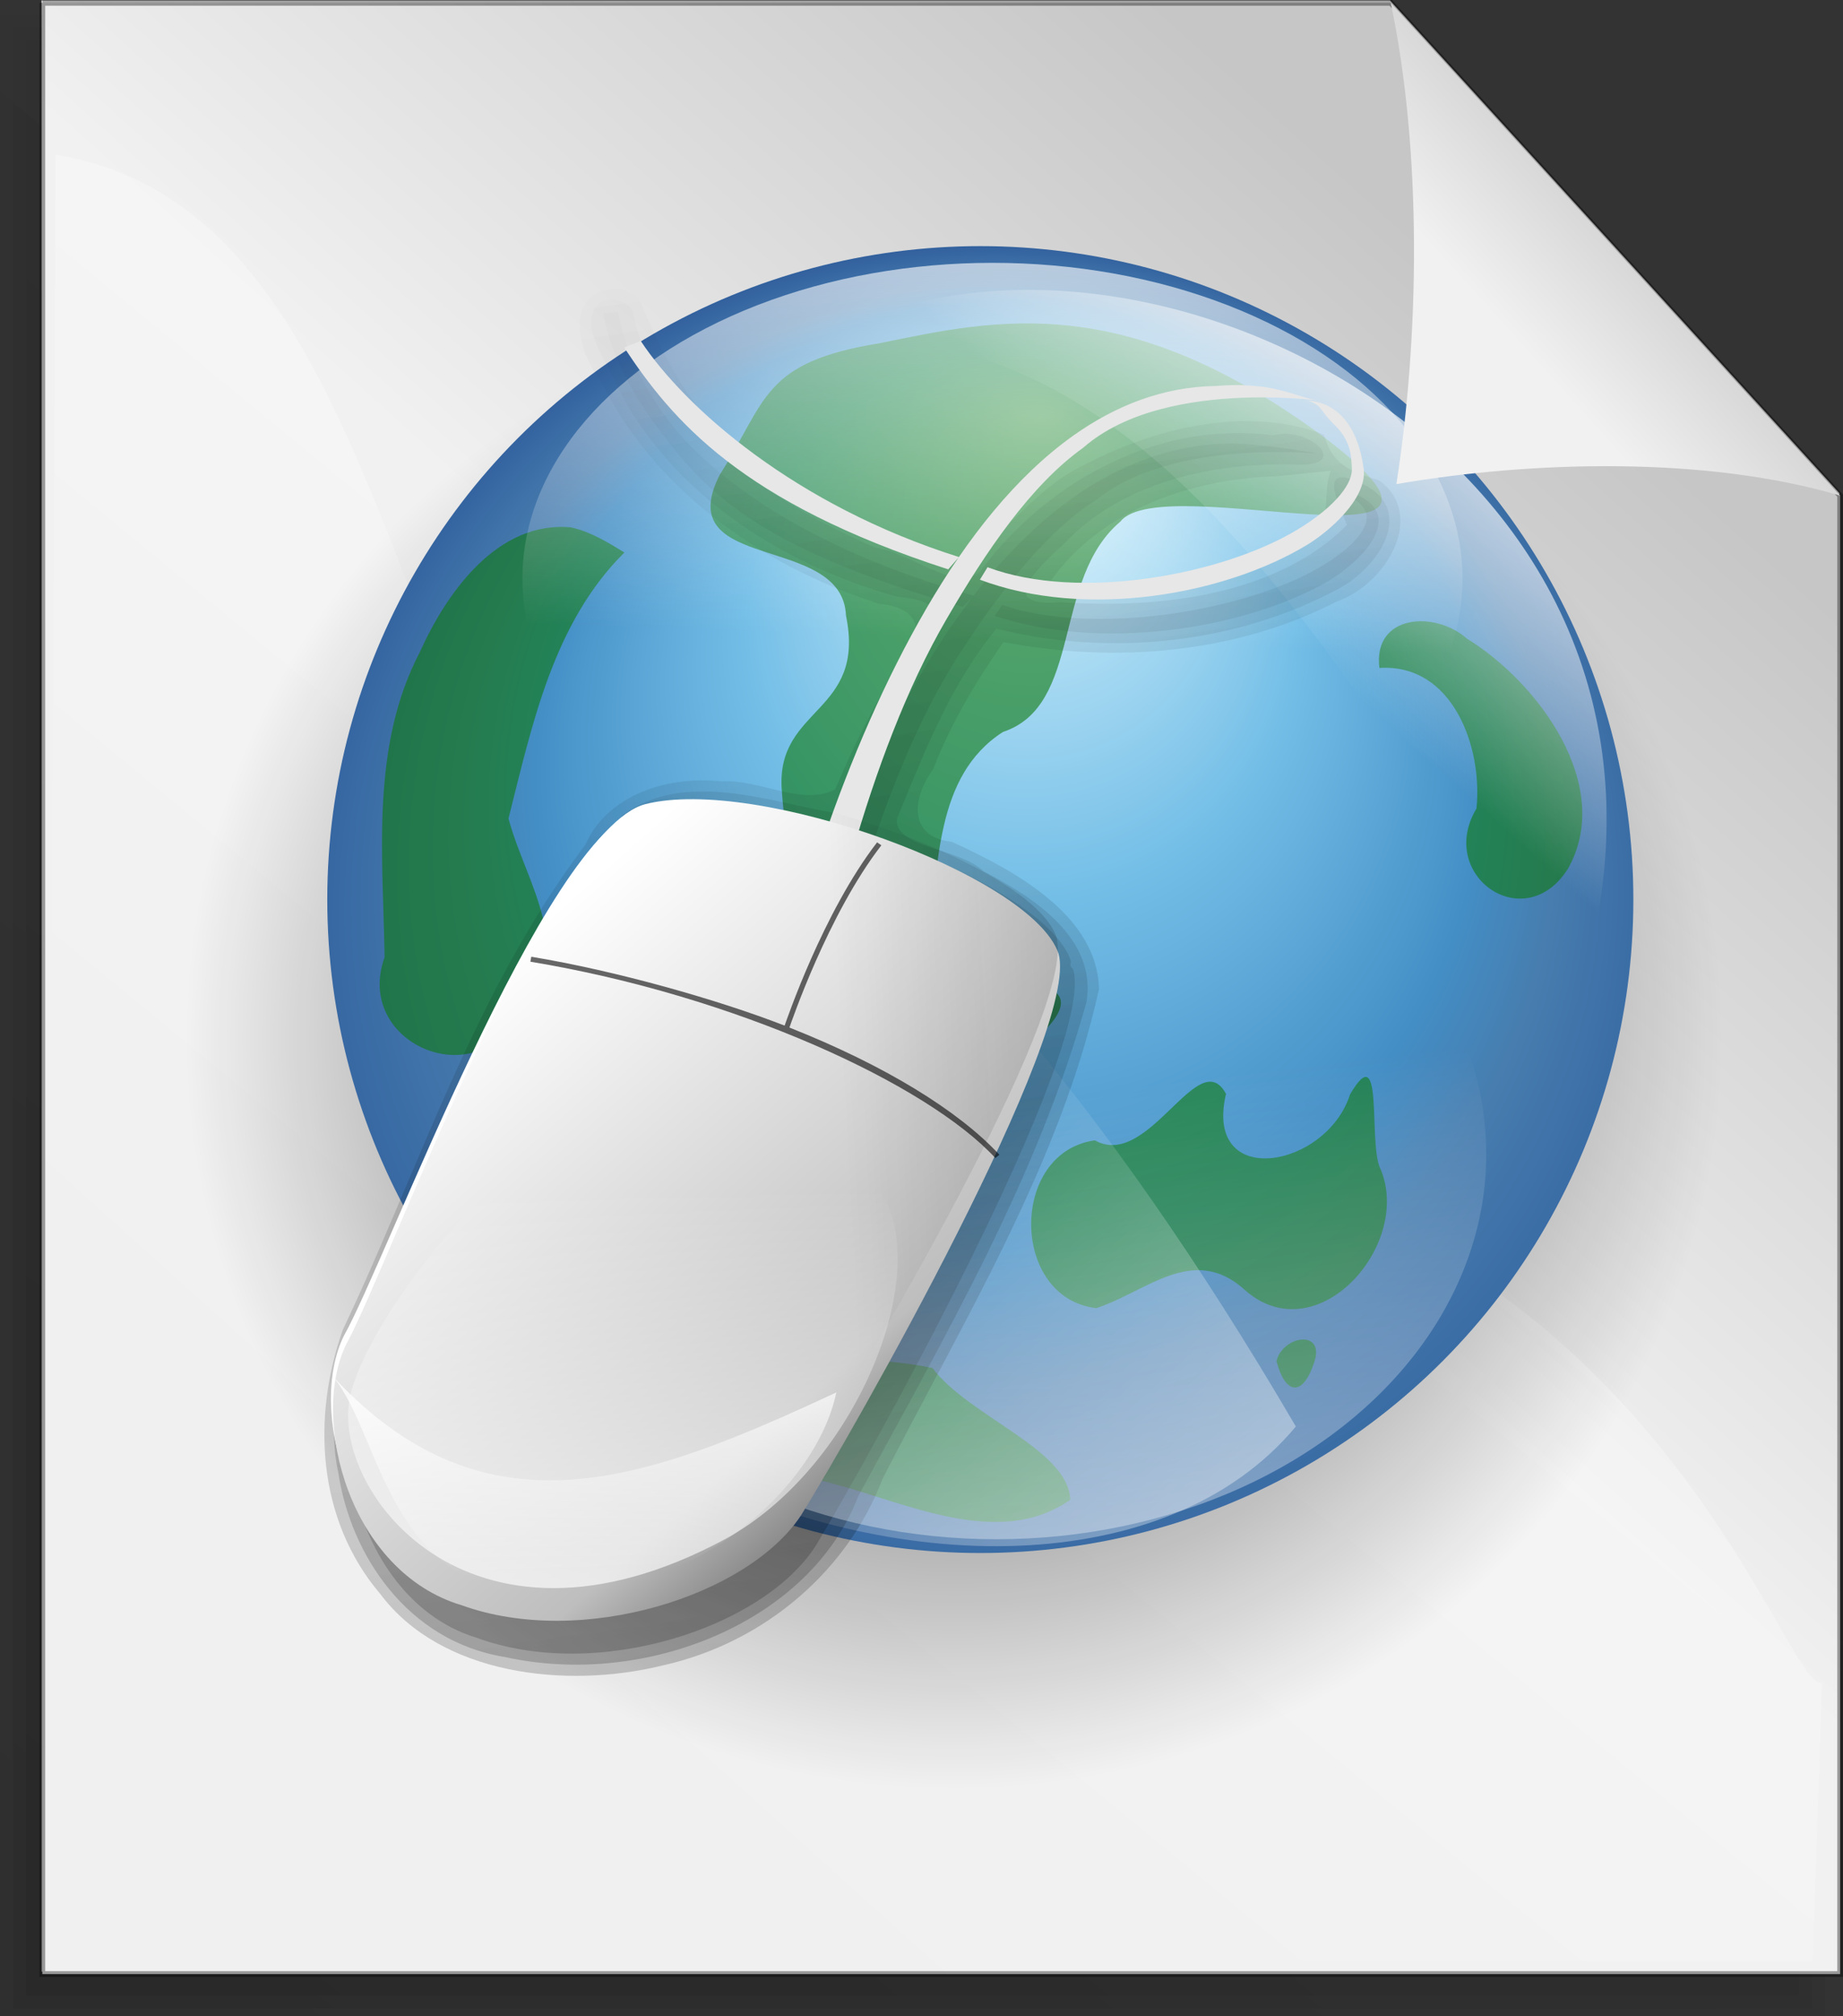 <?xml version="1.0" encoding="UTF-8" standalone="no"?>
<!-- Created with Inkscape (http://www.inkscape.org/) -->

<svg
   xmlns:dc="http://purl.org/dc/elements/1.1/"
   xmlns:cc="http://creativecommons.org/ns#"
   xmlns:rdf="http://www.w3.org/1999/02/22-rdf-syntax-ns#"
   xmlns:svg="http://www.w3.org/2000/svg"
   xmlns="http://www.w3.org/2000/svg"
   xmlns:xlink="http://www.w3.org/1999/xlink"
   xmlns:sodipodi="http://sodipodi.sourceforge.net/DTD/sodipodi-0.dtd"
   xmlns:inkscape="http://www.inkscape.org/namespaces/inkscape"
   id="svg1"
   sodipodi:docname="HMTL.svg"
   inkscape:export-filename="C:\Documents and Settings\All Users\Documents\Ubuntu Brig\Andy Fitzsimon\gnome-mime-text-html.png"
   viewBox="0 0 137.482 150.311"
   sodipodi:version="0.32"
   inkscape:export-xdpi="90"
   version="1.1"
   inkscape:output_extension="org.inkscape.output.svg.inkscape"
   inkscape:export-ydpi="90"
   inkscape:version="0.91 r13725"
   width="137.482"
   height="150.311">
  <rect x="0" y="0" width="137.482" height="150.311" fill="#333333" stroke="none"/>
  <defs
     id="defs3">
    <linearGradient
       id="linearGradient1501">
      <stop
         id="stop1502"
         style="stop-color:#ffffff"
         offset="0" />
      <stop
         id="stop1504"
         style="stop-color:#ffffff;stop-opacity:0"
         offset="1" />
    </linearGradient>
    <linearGradient
       id="linearGradient1400">
      <stop
         id="stop1401"
         style="stop-color:#000000;stop-opacity:.678"
         offset="0" />
      <stop
         id="stop1403"
         style="stop-color:#000000;stop-opacity:.329"
         offset=".57" />
      <stop
         id="stop1402"
         style="stop-color:#000000;stop-opacity:0"
         offset="1" />
    </linearGradient>
    <linearGradient
       id="linearGradient1530"
       y2="187.89"
       xlink:href="#linearGradient1501"
       gradientUnits="userSpaceOnUse"
       y1="160.02"
       gradientTransform="matrix(1.521,0,0,0.657,-14.056,-6.301)"
       x2="38.555"
       x1="35.654" />
    <linearGradient
       id="linearGradient848"
       y2="145.51"
       gradientUnits="userSpaceOnUse"
       x2="41.235"
       gradientTransform="scale(1.077,0.928)"
       y1="98.667"
       x1="40.914">
      <stop
         id="stop900"
         style="stop-color:#ffffff;stop-opacity:0"
         offset="0" />
      <stop
         id="stop901"
         style="stop-color:#ffffff"
         offset="1" />
    </linearGradient>
    <linearGradient
       id="linearGradient850"
       y2="82.71"
       gradientUnits="userSpaceOnUse"
       x2="70.006"
       gradientTransform="scale(0.965,1.037)"
       y1="78.664"
       x1="136.49">
      <stop
         id="stop884"
         style="stop-color:#1f1f1f;stop-opacity:.554"
         offset="0" />
      <stop
         id="stop885"
         style="stop-color:#000000;stop-opacity:0"
         offset="1" />
    </linearGradient>
    <linearGradient
       id="linearGradient849"
       y2="64.023"
       gradientUnits="userSpaceOnUse"
       x2="52.038"
       gradientTransform="scale(0.941,1.063)"
       y1="106.61"
       x1="85.394">
      <stop
         id="stop840"
         style="stop-color:#4f4f4f"
         offset="0" />
      <stop
         id="stop843"
         style="stop-color:#bebebe"
         offset=".274" />
      <stop
         id="stop841"
         style="stop-color:#fff"
         offset="1" />
    </linearGradient>
    <linearGradient
       id="linearGradient842"
       y2="89.6"
       xlink:href="#linearGradient1400"
       gradientUnits="userSpaceOnUse"
       y1="484.18"
       gradientTransform="scale(0.831,1.203)"
       x2="-126.92"
       x1="-82.432" />
    <linearGradient
       id="linearGradient860"
       y2="89.433"
       xlink:href="#linearGradient1400"
       gradientUnits="userSpaceOnUse"
       y1="484.03"
       gradientTransform="scale(0.83,1.205)"
       x2="-127.22"
       x1="-82.734" />
    <linearGradient
       id="linearGradient882"
       y2="89.232"
       xlink:href="#linearGradient1400"
       gradientUnits="userSpaceOnUse"
       y1="483.83"
       gradientTransform="scale(0.828,1.208)"
       x2="-127.58"
       x1="-83.09" />
    <linearGradient
       id="linearGradient1011"
       y2="24.175"
       xlink:href="#linearGradient1501"
       gradientUnits="userSpaceOnUse"
       y1="180.93"
       x2="53.211"
       x1="77.292" />
    <linearGradient
       id="linearGradient1010"
       y2="40.054"
       xlink:href="#linearGradient1501"
       gradientUnits="userSpaceOnUse"
       y1="-53.391"
       x2="38.977"
       x1="43.398" />
    <linearGradient
       id="linearGradient864"
       y2="46.947"
       xlink:href="#linearGradient1501"
       gradientUnits="userSpaceOnUse"
       y1="25.611"
       gradientTransform="scale(1.109,0.902)"
       x2="82.344"
       x1="105.81" />
    <linearGradient
       id="linearGradient870"
       y2="112.49"
       xlink:href="#linearGradient1501"
       gradientUnits="userSpaceOnUse"
       y1="199.5"
       gradientTransform="scale(1.069,0.935)"
       x2="61.945"
       x1="152.01" />
    <radialGradient
       id="radialGradient852"
       fx="240.39"
       fy="325.77"
       gradientUnits="userSpaceOnUse"
       cy="477.83"
       cx="227"
       r="200.73">
      <stop
         id="stop854"
         style="stop-color:#e3f9ff"
         offset="0" />
      <stop
         id="stop867"
         style="stop-color:#73bee7"
         offset=".362" />
      <stop
         id="stop856"
         style="stop-color:#438ec5"
         offset=".625" />
      <stop
         id="stop1185"
         style="stop-color:#477daf"
         offset=".726" />
      <stop
         id="stop855"
         style="stop-color:#2b5798"
         offset="1" />
    </radialGradient>
    <radialGradient
       id="radialGradient858"
       xlink:href="#linearGradient1400"
       gradientUnits="userSpaceOnUse"
       cy="77.945"
       cx="79.896"
       r="68.379" />
    <linearGradient
       id="linearGradient1492">
      <stop
         id="stop1493"
         style="stop-color:#c6c6c6"
         offset="0" />
      <stop
         id="stop1496"
         style="stop-color:#f1f1f1"
         offset=".349" />
      <stop
         id="stop1494"
         style="stop-color:#f0f0f0"
         offset="1" />
    </linearGradient>
    <linearGradient
       id="linearGradient1495"
       y2="689.86"
       xlink:href="#linearGradient1492"
       gradientUnits="userSpaceOnUse"
       y1="230.07"
       gradientTransform="matrix(0.283,0,0,0.311,-85.252,-40.359)"
       x2="351.71"
       x1="728.96" />
    <linearGradient
       id="linearGradient1497"
       y2="287.73"
       xlink:href="#linearGradient1492"
       gradientUnits="userSpaceOnUse"
       y1="169.44"
       gradientTransform="matrix(0.283,0,0,0.311,-85.252,-40.359)"
       x2="622.35"
       x1="741.65" />
    <linearGradient
       id="linearGradient1499"
       y2="419.53"
       xlink:href="#linearGradient1501"
       gradientUnits="userSpaceOnUse"
       y1="-72.091"
       gradientTransform="matrix(0.294,0,0,0.299,-85.252,-40.359)"
       x2="330.23"
       x1="727.89" />
    <linearGradient
       id="linearGradient1506"
       y1="0.977"
       x2="0.783"
       x1="0.052"
       y2="0.008">
      <stop
         id="stop1508"
         style="stop-color:#000000;stop-opacity:.096"
         offset="0" />
      <stop
         id="stop1510"
         style="stop-color:#000000;stop-opacity:0"
         offset="1" />
    </linearGradient>
    <linearGradient
       id="linearGradient3052"
       y2="389.18"
       xlink:href="#linearGradient1506"
       gradientUnits="userSpaceOnUse"
       x2="544.79"
       gradientTransform="scale(0.943,1.06)"
       y1="836.03"
       x1="207.87"
       inkscape:collect="always" />
    <linearGradient
       id="linearGradient3054"
       y2="386.48"
       xlink:href="#linearGradient1506"
       gradientUnits="userSpaceOnUse"
       x2="546.29"
       gradientTransform="scale(0.944,1.059)"
       y1="839.62"
       x1="204.63"
       inkscape:collect="always" />
    <linearGradient
       id="linearGradient3056"
       y2="383.76"
       xlink:href="#linearGradient1506"
       gradientUnits="userSpaceOnUse"
       x2="547.81"
       gradientTransform="scale(0.945,1.058)"
       y1="843.2"
       x1="201.39"
       inkscape:collect="always" />
    <linearGradient
       inkscape:collect="always"
       xlink:href="#linearGradient1506"
       id="linearGradient4205"
       gradientUnits="userSpaceOnUse"
       gradientTransform="scale(0.945,1.058)"
       x1="201.39"
       y1="843.2"
       x2="547.81"
       y2="383.76" />
  </defs>
  <sodipodi:namedview
     id="base"
     bordercolor="#666666"
     inkscape:pageshadow="2"
     inkscape:window-y="0"
     pagecolor="#ffffff"
     inkscape:window-maximized="0"
     inkscape:window-width="1738"
     inkscape:zoom="3.7832973"
     inkscape:window-x="0"
     showgrid="false"
     borderopacity="1.0"
     inkscape:current-layer="svg1"
     inkscape:cx="113.02413"
     inkscape:cy="-1.9114079"
     inkscape:window-height="1464"
     inkscape:pageopacity="0.0"
     fit-margin-top="0"
     fit-margin-left="0"
     fit-margin-right="0"
     fit-margin-bottom="0" />
  <path
     id="path930"
     inkscape:connector-curvature="0"
     sodipodi:nodetypes="cccccccccccccccc"
     style="fill:#ffffff;fill-rule:evenodd;stroke-width:0.426;stroke-opacity:0.365"
     d="m 3.103,0.028 0,146.96 134.11,0 0,-110.22 -33.53,-36.74 -33.525,3e-4 -67.056,0 z" />
  <g
     id="g1552"
     style="fill:url(#linearGradient3056)"
     transform="matrix(0.304,0,0,0.298,-50.76,-118.793)">
    <path
       id="path1505"
       inkscape:connector-curvature="0"
       sodipodi:nodetypes="cccccccccccccccc"
       style="fill:url(#linearGradient3052);fill-opacity:0.75;fill-rule:evenodd;stroke-width:0.954pt"
       d="m 173.36,408.81 0,489.05 435.05,0 0,-366.79 -108.76,-122.26 -326.29,0 z" />
    <path
       id="path1538"
       style="fill:url(#linearGradient3054);fill-opacity:0.75;fill-rule:evenodd;stroke-width:0.954pt"
       inkscape:connector-curvature="0"
       d="m 170.12,407.19 0,493.9 441.54,0 0,-371.28 C 574.81,488.39 537.98,446.95 501.09,405.56 l -330.97,0 0,1.63 z" />
    <path
       id="path1543"
       style="fill:url(#linearGradient4205);fill-opacity:0.75;fill-rule:evenodd;stroke-width:0.954pt"
       inkscape:connector-curvature="0"
       d="m 166.88,403.94 0,500.4 448.03,0 0,-375.78 C 577.46,486.47 540.02,444.37 502.53,402.31 l -335.65,0 0,1.63 z" />
  </g>
  <path
     id="rect900"
     inkscape:connector-curvature="0"
     sodipodi:nodetypes="cccccccccccccccc"
     style="fill:url(#linearGradient1495);fill-rule:evenodd;stroke:#000000;stroke-width:0.426;stroke-opacity:0.365"
     d="m 3.159,0.21 0,146.96 134.11,0 0,-110.22 -33.52,-36.737 -100.59,0 z" />
  <path
     id="path1500"
     inkscape:connector-curvature="0"
     sodipodi:nodetypes="cccczc"
     style="fill:url(#linearGradient1499);fill-rule:evenodd;stroke-width:1pt"
     d="m 4.144,11.535 -0.605,134.69 131.68,0 0.7,-20.795 c -2.946,1.133 -13.944,-40.997 -62.643,-40.436 -48.073,0.561 -35.908,-68.028 -69.129,-73.463 z" />
  <g
     id="g1251"
     transform="translate(-57.673,143.517)">
    <circle
       id="path1399"
       style="fill:url(#radialGradient858);fill-rule:evenodd;stroke-width:1pt"
       transform="matrix(0.839,0,0,0.819,61.805,-129.94)"
       cx="79.896"
       cy="77.945"
       r="68.379" />
    <circle
       id="path825"
       style="fill:url(#radialGradient852);fill-rule:evenodd;stroke-width:1pt"
       transform="matrix(0.282,0,0,0.282,67.472,-204.34)"
       cx="224.572"
       cy="453.502"
       r="172.748" />
    <path
       id="path846"
       style="fill:#0e7a0c;fill-opacity:0.594;fill-rule:evenodd;stroke-width:1pt"
       d="m 90.988,117.04 c -7.659,-0.89 -7.736,-13.86 -0.126,-14.91 4.781,2.69 9.218,-8.658 11.658,-4.129 -2.01,8.579 8.93,6.639 11.03,0.047 3.1,-5.319 1.55,4.592 2.74,6.702 2.78,6.83 -5.83,16.38 -12.18,10.6 -4.541,-4.03 -8.708,0.26 -13.122,1.69 z m 16.022,4.71 c 0.77,2.97 2.33,3.24 3.35,0.11 1.02,-2.96 -2.81,-2.41 -3.35,-0.11 z M 49.027,49.898 c -6.328,6.269 -8.198,15.319 -10.302,23.635 1.563,5.868 6.278,11.846 0.847,17.207 -3.471,7.544 -14.646,2.797 -11.862,-4.876 -0.141,-9.089 -1.253,-18.716 3.115,-27.084 2.392,-5.321 6.921,-11.725 13.46,-11.116 1.726,0.383 3.257,1.314 4.742,2.234 z M 63.014,70.879 C 62.565,63.586 70.53,64.21 68.733,55.498 68.427,48.105 53.001,51.788 57.519,42.97 c 4.206,-6.591 3.705,-9.974 14.233,-11.675 10.529,-2.167 21.793,-4.701 39.498,8.361 17.25,13.061 -14.337,2.703 -18.124,7.496 -6.082,5.123 -3.341,16.336 -10.434,18.689 -6.131,3.93 -5.643,12.055 -6.667,18.423 1.22,5.219 17.368,1.513 9.817,8.673 C 78.165,94.885 73.018,87.155 67.679,83.077 64.975,80.52 63.462,77.705 63.014,70.879 Z M 116.16,60.155 c 6.52,-0.418 9.2,7.064 8.63,12.493 -3.56,5.924 4.26,11.441 8.13,5.354 4.16,-7.36 -2.63,-16.57 -9,-20.468 -2.81,-2.493 -8.35,-2.153 -7.76,2.621 z M 51.824,122.63 c 8.191,-0.12 16.458,-1.98 24.599,-0.27 3.176,4.27 12.131,7.25 12.25,11.71 -6.322,4.42 -14.532,0.27 -21.135,-1.44 -5.242,-1.59 -12.692,-0.49 -15.4,-6.38 -0.382,-1.16 -0.58,-2.41 -0.314,-3.62 z"
       sodipodi:nodetypes="ccczcccczzzcccccccccczzccccczccccccccccc"
       inkscape:connector-curvature="0"
       transform="matrix(0.839,0,0,0.839,63.114,-144.19)" />
    <path
       id="path869"
       style="fill:url(#linearGradient870);fill-rule:evenodd;stroke-width:1pt"
       d="M 108.73,127.56 C 86.037,154.8 10.566,127.21 28.055,73.223 42.852,54.432 73.969,68.123 108.73,127.56 Z"
       sodipodi:nodetypes="ccc"
       inkscape:connector-curvature="0"
       transform="matrix(0.839,0,0,0.839,63.114,-144.19)" />
    <path
       id="path863"
       style="fill:url(#linearGradient864);fill-rule:evenodd;stroke-width:1pt"
       d="M 66.013,31.409 C 91.448,15.908 143.19,38.839 135.61,82.029 125.33,95.725 106.73,25.696 66.013,31.409 Z"
       sodipodi:nodetypes="ccc"
       inkscape:connector-curvature="0"
       transform="matrix(0.839,0,0,0.839,63.114,-144.19)" />
    <circle
       id="path868"
       style="fill:url(#linearGradient1010);fill-rule:evenodd;stroke-width:1pt"
       transform="matrix(0.706,0,0,0.474,95.627,-115.15)"
       cx="51.105"
       cy="31.159"
       r="49.665" />
    <g
       id="g1705"
       transform="matrix(1,0,0,0.89,229.75,-225.2)">
      <path
         id="path1092"
         style="fill:url(#linearGradient882);fill-rule:evenodd;stroke-width:7.125"
         inkscape:connector-curvature="0"
         d="m -125.95,117.93 -1.12,0.06 c 0,0 0.38,4.1 3.97,9.5 3.58,5.41 7.35,10.12 22.84,15.13 l 0.814,-0.94 c -12.184,-3.84 -19.564,-9.85 -22.874,-14.84 -3.31,-4.99 -3.63,-8.91 -3.63,-8.91 z m 45.598,11 c -3.851,0.06 -7.405,1.45 -10.594,3.72 -4.251,3.03 -7.869,7.6 -10.934,12.87 -2.79,4.8 -5.1,10.22 -7.03,15.6 -5.36,-1.78 -10.74,-2.66 -14.13,-1.66 -7.38,2.33 -19.16,39.86 -22.31,46.41 -1.09,2.6 -1.21,6.26 -0.47,9.9 0.95,5.65 4.06,11.4 9.28,13.19 8.96,3.71 21.36,-0.79 25.31,-7.69 3.9,-7.21 20.863,-41.49 19.222,-48.25 -0.033,-0.11 -0.175,-0.22 -0.219,-0.34 -0.015,-0.1 0.054,-0.31 0.031,-0.41 -1.059,-3.61 -7.544,-7.72 -14.594,-10.4 1.69,-5.5 3.77,-10.99 6.41,-15.53 2.96,-5.1 6.323,-10.03 10.184,-12.78 6.389,-5.63 18.672,-3.37 16,-3.88 -1.344,-0.29 -4.872,-0.77 -6.156,-0.75 z m 8.688,4.06 c -0.146,0.01 -0.134,0.09 0.125,0.25 1.035,0.66 1.352,1.22 1.406,1.75 0.054,0.53 -0.19,1.23 -0.875,2.07 -0.686,0.83 -1.794,1.75 -3.188,2.59 -5.576,3.37 -16.302,5.37 -23.125,2.81 l -0.562,0.91 c 7.881,2.95 18.208,1.15 24.406,-2.6 1.55,-0.93 4.47,-3.39 4.219,-5.65 -0.189,-1.44 -1.969,-2.14 -2.406,-2.13 z" />
      <path
         id="path1697"
         style="fill:url(#linearGradient860);fill-rule:evenodd;stroke-width:7.125"
         inkscape:connector-curvature="0"
         d="m -127.22,117 c -1.94,1.79 0.37,4.88 1.11,6.97 3.85,8.79 11.97,15 20.99,17.8 4.95,0.47 2.8,3.47 0.91,6.38 -2.3,3.68 -3.58,7.84 -5.32,11.79 -5.15,-0.98 -11.44,-3.71 -16.06,0.09 -7.89,9.81 -11.29,22.17 -16.16,33.6 -2.36,6.94 -6.59,13.95 -5.09,21.5 0.9,6.84 5.13,14.13 12.43,15.45 10.49,2.61 22.8,-2.94 26.36,-13.49 6.49,-13.41 13.428,-26.84 17.019,-41.37 0.77,-5.23 -3.703,-8.65 -7.697,-10.97 -1.732,-1.93 -6.652,-1.93 -6.442,-4.4 2.04,-5.49 3.93,-11.13 7.42,-15.91 8.473,2.39 17.918,1.24 25.448,-3.3 2.813,-1.61 5.766,-6.17 2.302,-8.58 -3.751,-2.24 -2.524,0.73 -1.594,3.19 -5.226,5.89 -13.929,7.05 -21.384,6.47 -5.003,0.48 -1.523,-3.01 0.322,-4.95 4.226,-5.02 10.872,-6.76 17.218,-6.58 4.304,0.26 1.049,-3.29 -1.672,-2.44 -8.827,-1.31 -17.153,4.2 -21.822,11.37 -1.948,1.84 -5.328,-1.67 -7.848,-1.96 -8.17,-4.01 -16.42,-10.31 -18.1,-19.82 -0.53,-0.91 -1.36,-1.13 -2.34,-0.84 z" />
      <path
         id="path1702"
         style="fill:url(#linearGradient842);fill-rule:evenodd;stroke-width:7.125"
         inkscape:connector-curvature="0"
         d="m -126,115.97 c -4.12,0.04 -2.99,5.35 -1.31,7.6 3.84,8.92 11.76,15.54 20.81,18.78 3.78,0.42 3.13,3.32 1.29,5.64 -1.88,3.17 -3.27,6.5 -4.57,9.92 -2.52,1.43 -5.65,-0.91 -8.49,-0.67 -4.07,-0.52 -8.55,1.19 -10.12,5.27 -8.34,12.39 -12.34,27.01 -18.11,40.65 -2.31,7.3 -1.94,15.9 2.8,22.15 4.49,6.73 13.77,7.99 21.08,5.97 7.74,-1.95 13.85,-8.11 16.37,-15.61 6.09,-13.35 13.304,-26.56 16.151,-41.03 -0.102,-6.11 -6.116,-9.86 -10.981,-12.35 -3.46,-0.44 -2.81,-3.94 -1.38,-6.09 1.3,-3.77 3.136,-7.26 5.241,-10.64 8.37,1.83 17.433,0.93 24.898,-3.42 3.658,-1.43 6.655,-7.18 3.146,-10.11 -2.352,-0.82 -3.519,-1.38 -4.137,-3.84 -5.791,-2.49 -12.602,-0.55 -17.818,2.49 -3.663,1.94 -5.811,5.7 -8.93,8.13 -6.33,-1.09 -11.9,-5.15 -16.72,-9.19 -3.78,-3.37 -5.86,-8.02 -7.54,-12.63 -0.3,-0.52 -1.13,-1.03 -1.68,-1.02 z m 53.188,15.25 c -0.782,2.29 0.527,5.35 -2.729,6.2 -5.285,3.77 -12.207,4.13 -18.49,3.61 3.426,-6.14 10.485,-9.21 17.317,-9.36 1.301,-0.15 2.6,-0.32 3.902,-0.45 z" />
    </g>
    <path
       id="path991"
       inkscape:connector-curvature="0"
       sodipodi:nodetypes="czzzzz"
       style="fill:#ffffff;fill-rule:evenodd;stroke-width:1pt"
       d="m 105.62,-83.343 c 8.35,-2.104 28.9,5.195 30.86,10.889 1.64,5.736 -15.31,34.842 -19.21,40.973 -3.95,5.858 -16.35,9.696 -25.304,6.547 -8.36,-2.438 -11.341,-13.5 -8.639,-18.999 3.156,-5.56 14.914,-37.434 22.293,-39.41 z" />
    <circle
       id="path884"
       style="fill:url(#linearGradient1011);fill-rule:evenodd;stroke-width:1pt"
       transform="matrix(0.736,0,0,0.578,94.375,-75.48)"
       cx="51.105"
       cy="31.159"
       r="49.665" />
    <path
       id="path852"
       style="fill:#e7e7e7;fill-rule:evenodd;stroke-width:7.125"
       d="m 46.958,123.13 c 3.584,5.41 8.678,11.53 24.174,16.54 l 0.8,-0.92 C 59.744,134.91 51.503,127.64 48.194,122.64 l -1.236,0.49 z M 91.047,126 c -3.852,0.06 -7.415,1.44 -10.603,3.71 -4.252,3.03 -7.875,7.61 -10.943,12.88 -6.135,10.55 -10.334,24.06 -11.964,33.61 l 2.599,1.6 c 1.586,-9.3 4.926,-24.21 10.852,-34.39 2.963,-5.1 6.342,-10.05 10.204,-12.8 6.388,-5.62 19.708,-3.13 17.031,-3.63 -1.344,-0.29 -3.086,-1.32 -7.176,-0.98 z m 6.923,1.09 c 1.138,0.41 0.746,0.61 2.03,1.86 1.29,1.25 1.19,2.59 1.24,3.12 0.05,0.52 -0.18,1.22 -0.87,2.05 -0.683,0.83 -1.785,1.74 -3.179,2.58 -5.577,3.38 -16.303,5.37 -23.125,2.81 l -0.57,0.93 c 7.88,2.96 18.215,1.15 24.413,-2.6 1.55,-0.94 4.471,-3.39 4.221,-5.65 -0.43,-3.21 -1.96,-4.95 -4.16,-5.1 z"
       sodipodi:nodetypes="ccccccccccccccczcccccccc"
       inkscape:connector-curvature="0"
       transform="translate(57.275,-240.74)" />
    <path
       id="path829"
       style="fill:url(#linearGradient849);fill-rule:evenodd;stroke-width:1pt"
       d="m 52.761,62.762 c 8.344,-2.152 28.895,5.311 30.857,11.132 1.642,5.865 -15.313,35.626 -19.214,41.886 -3.951,5.99 -16.344,9.92 -25.3,6.7 -8.36,-2.49 -11.34,-13.8 -8.639,-19.43 3.156,-5.681 14.914,-38.268 22.296,-40.288 z"
       sodipodi:nodetypes="czzzzz"
       inkscape:connector-curvature="0"
       transform="translate(53.018,-146.32)" />
    <path
       id="path886"
       style="fill:url(#linearGradient850);fill-rule:evenodd;stroke-width:1pt"
       d="m 52.596,62.039 c 8.345,-2.048 28.896,5.053 30.858,10.592 1.641,5.581 -15.314,33.899 -19.214,39.859 -3.951,5.7 -16.344,9.43 -25.3,6.37 -8.36,-2.37 -11.341,-13.13 -8.639,-18.48 3.156,-5.411 14.913,-36.419 22.295,-38.341 z"
       sodipodi:nodetypes="czzzzz"
       inkscape:connector-curvature="0"
       transform="translate(53.018,-146.32)" />
    <path
       id="path897"
       style="fill-opacity:0.586;fill-rule:evenodd;stroke-width:1pt"
       d="M 70.083,65.602 C 66.043,70.834 63.32,78.907 63.185,79.264 58.157,77.309 50.566,75.167 44.288,74.13 l -0.069,0.369 c 15.275,2.523 29.591,9.127 34.685,14.636 l 0.302,-0.243 C 76.18,85.62 70.63,82.207 63.543,79.409 c 0.121,-0.321 2.853,-8.401 6.859,-13.59 l -0.319,-0.217 z"
       sodipodi:nodetypes="ccccccccc"
       inkscape:connector-curvature="0"
       transform="translate(53.018,-146.32)" />
    <path
       id="path898"
       style="fill:url(#linearGradient848);fill-rule:evenodd;stroke-width:1pt"
       d="m 51.995,86.066 c -6.411,-2.087 -19.452,13.791 -21.16,20.574 -1.864,6.81 8.535,21.37 27.979,10.87 C 68.303,112.29 73.988,98.466 70.658,92.178 67.327,85.89 54.981,87.136 51.995,86.066 Z"
       sodipodi:nodetypes="czzsz"
       inkscape:connector-curvature="0"
       transform="translate(53.018,-146.32)" />
  </g>
  <path
     id="path906"
     inkscape:connector-curvature="0"
     sodipodi:nodetypes="cccc"
     style="fill:url(#linearGradient1497);fill-rule:evenodd;stroke-width:0.954pt"
     d="m 137.267,36.949 c -10.11,-2.99 -23.2,-2.566 -33.1,-0.86 1.71,-10.963 1.93,-24.702 -0.42,-35.879 l 33.52,36.739 z" />
  <path
     id="path3043"
     inkscape:connector-curvature="0"
     sodipodi:nodetypes="cczc"
     style="fill:url(#linearGradient1530);fill-rule:evenodd;stroke-width:1pt"
     d="m 24.877,102.667 c 11.471,12.28 23.406,7.7 37.509,1.14 -1.372,6.67 -10.019,15.26 -21.924,15.07 -11.528,-0.19 -11.992,-11.8 -15.585,-16.21 z" />
</svg>
